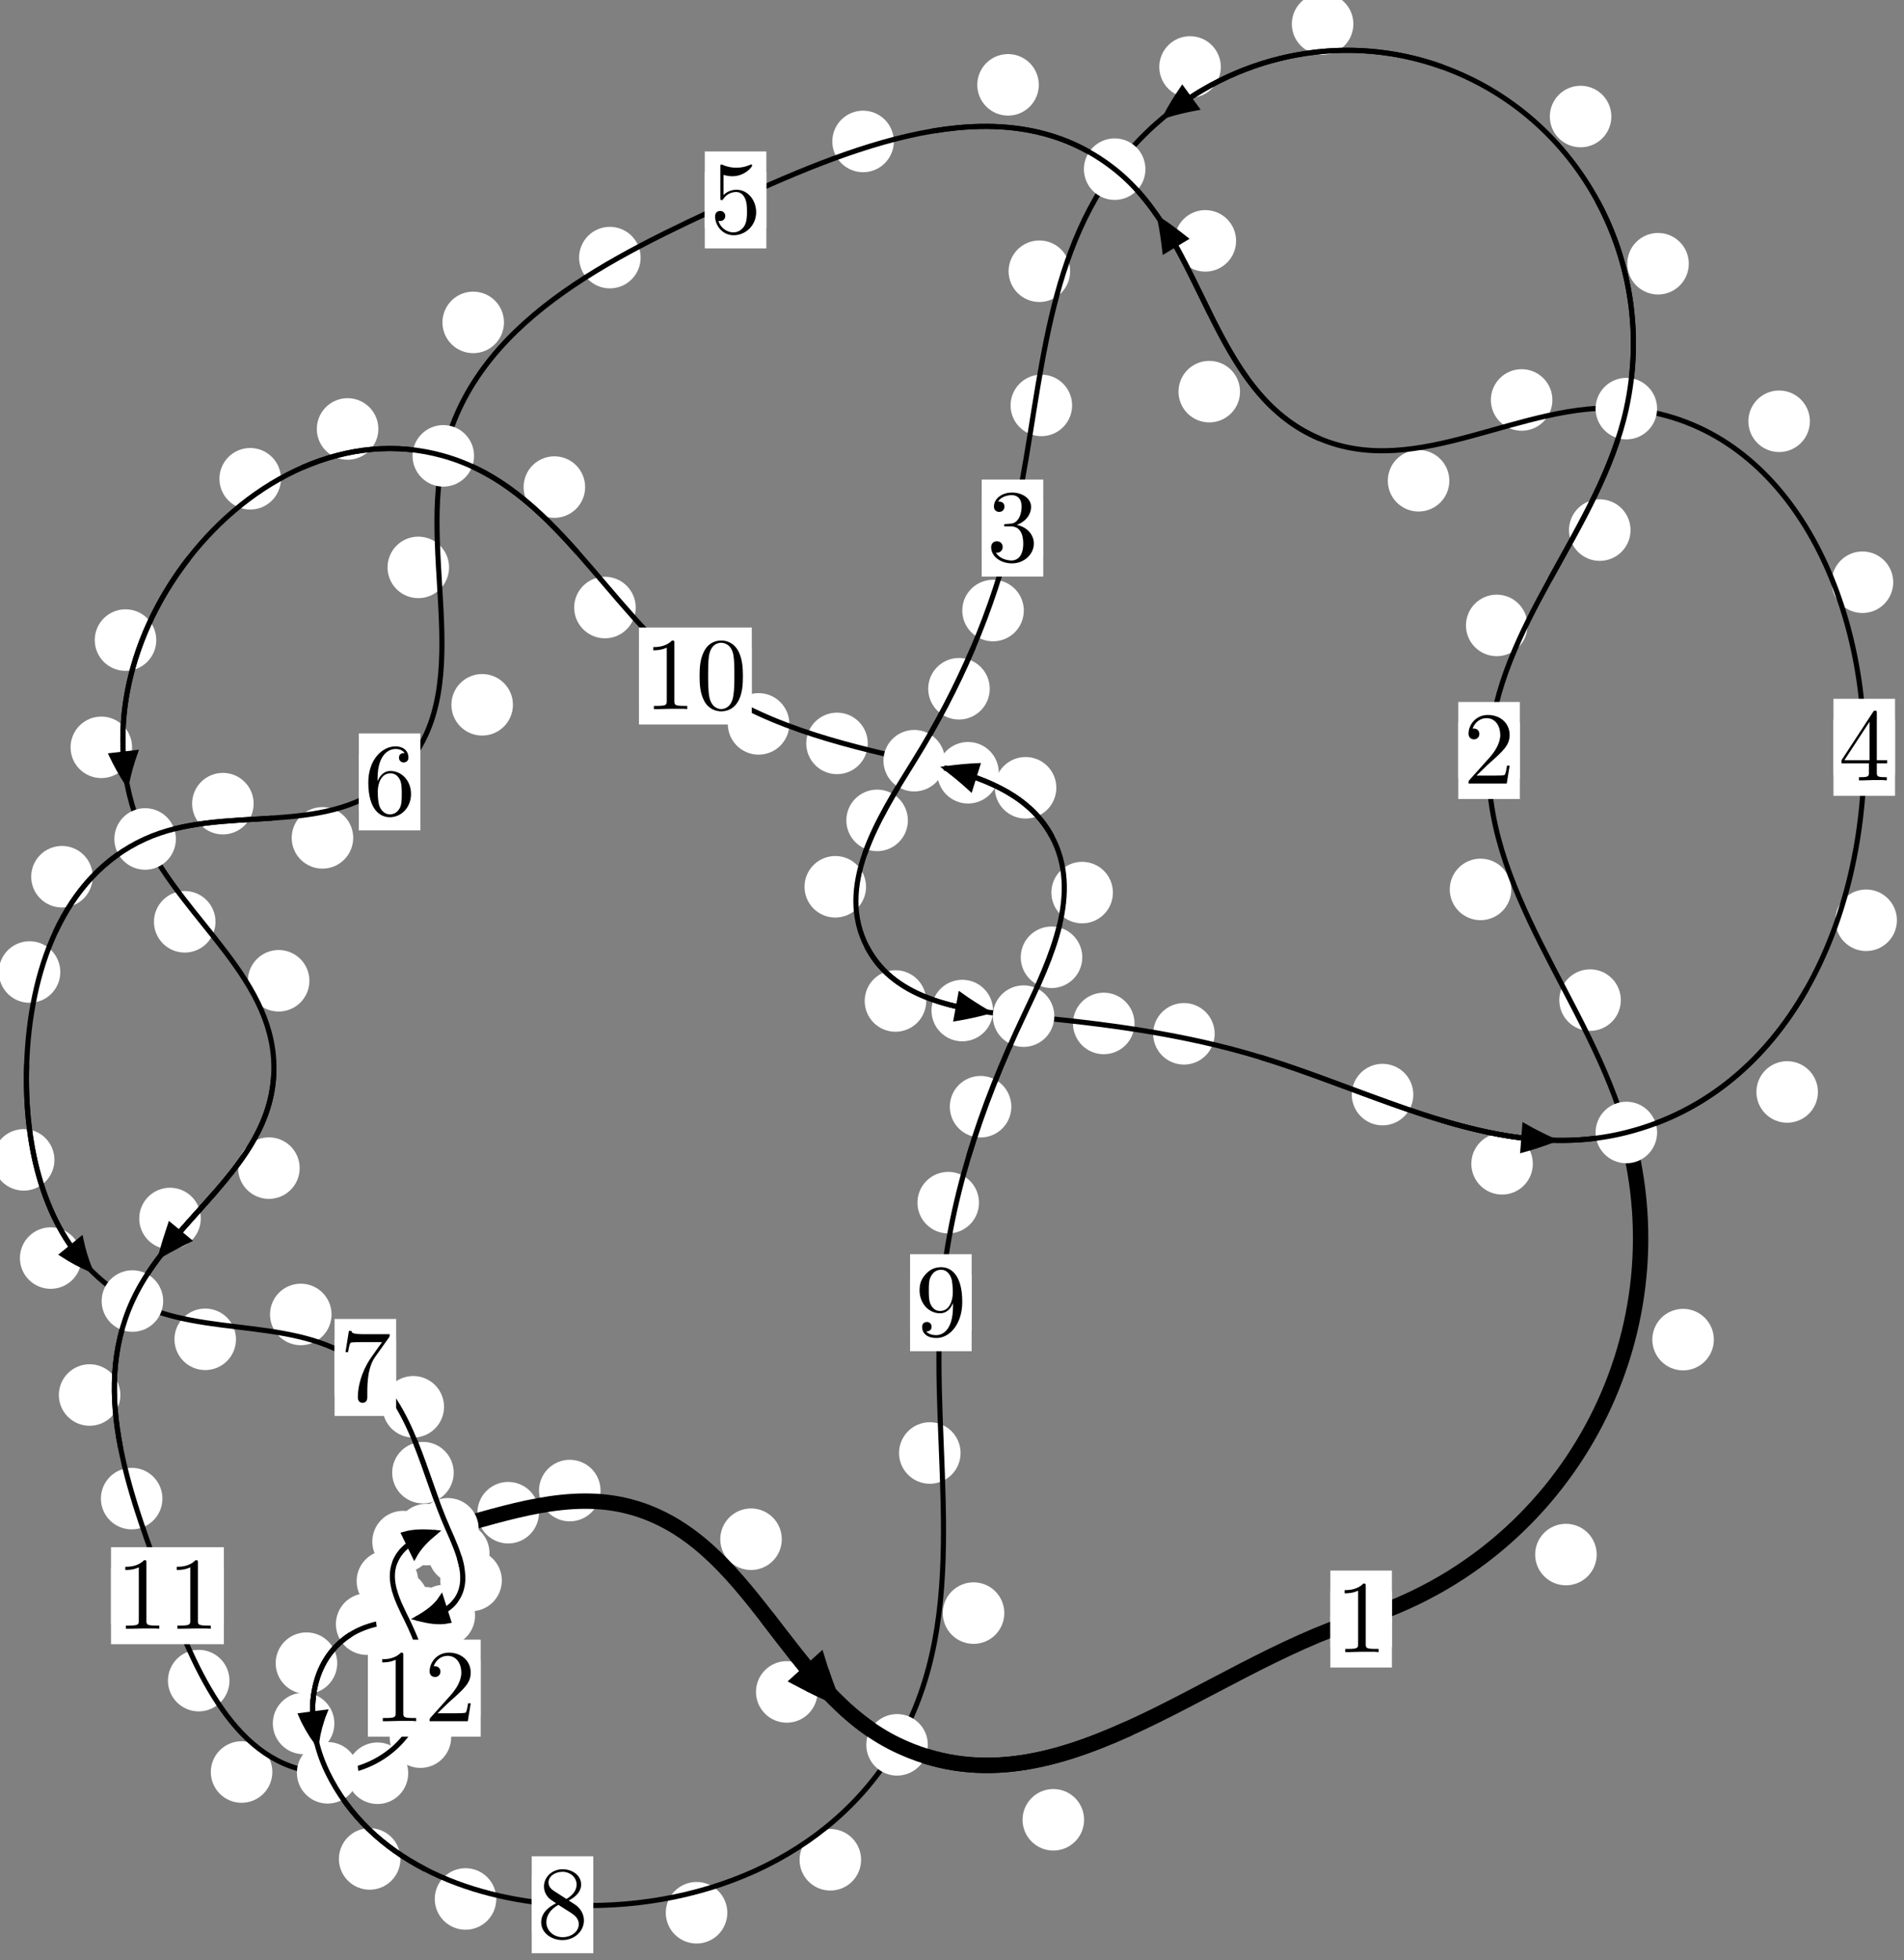 <?xml version="1.0"?>
<!-- Created by MetaPost 1.999 on 2021.07.06:0003 -->
<svg version="1.1" xmlns="http://www.w3.org/2000/svg" xmlns:xlink="http://www.w3.org/1999/xlink" width="184.975" height="190.378" viewBox="0 0 184.975 190.378">
<rect x="0" y="0" width="184.975" height="190.378" fill="#808080" stroke="none"/>
<!-- Original BoundingBox: -158.688202 -79.719986 26.286545 110.658432 -->
  <defs>
    <g transform="scale(0.01,0.01)" id="GLYPHcmr10_48">
      <path style="fill-rule: evenodd;" d="M460 -320C460 -400,455 -480,420 -554C374 -650,292 -666,250 -666C190 -666,117 -640,76 -547C44 -478,39 -400,39 -320C39 -245,43 -155,84 -79C127 2,200 22,249 22C303 22,379 1,423 -94C455 -163,460 -241,460 -320M249 -0C210 -0,151 -25,133 -121C122 -181,122 -273,122 -332C122 -396,122 -462,130 -516C149 -635,224 -644,249 -644C282 -644,348 -626,367 -527C377 -471,377 -395,377 -332C377 -257,377 -189,366 -125C351 -30,294 -0,249 -0"></path>
    </g>
    <g transform="scale(0.01,0.01)" id="GLYPHcmr10_49">
      <path style="fill-rule: evenodd;" d="M294 -640C294 -664,294 -666,271 -666C209 -602,121 -602,89 -602L89 -571C109 -571,168 -571,220 -597L220 -79C220 -43,217 -31,127 -31L95 -31L95 -0L257 -0L130 -3L217 -3L257 -3L297 -3L384 -3L419 -0L419 -31L387 -31C297 -31,294 -42,294 -79"></path>
    </g>
    <g transform="scale(0.01,0.01)" id="GLYPHcmr10_50">
      <path style="fill-rule: evenodd;" d="M127 -77L233 -180C389 -318,449 -372,449 -472C449 -586,359 -666,237 -666C124 -666,50 -574,50 -485C50 -429,100 -429,103 -429C120 -429,155 -441,155 -482C155 -508,137 -534,102 -534C94 -534,92 -534,89 -533C112 -598,166 -635,224 -635C315 -635,358 -554,358 -472C358 -392,308 -313,253 -251L61 -37C50 -26,50 -24,50 -0L421 -0L449 -174L424 -174C419 -144,412 -100,402 -85C395 -77,329 -77,307 -77"></path>
    </g>
    <g transform="scale(0.01,0.01)" id="GLYPHcmr10_51">
      <path style="fill-rule: evenodd;" d="M290 -352C372 -379,430 -449,430 -528C430 -610,342 -666,246 -666C145 -666,69 -606,69 -530C69 -497,91 -478,120 -478C151 -478,171 -500,171 -529C171 -579,124 -579,109 -579C140 -628,206 -641,242 -641C283 -641,338 -619,338 -529C338 -517,336 -459,310 -415C280 -367,246 -364,221 -363C213 -362,189 -360,182 -360C174 -359,167 -358,167 -348C167 -337,174 -337,191 -337L235 -337C317 -337,354 -269,354 -171C354 -35,285 -6,241 -6C198 -6,123 -23,88 -82C123 -77,154 -99,154 -137C154 -173,127 -193,98 -193C74 -193,42 -179,42 -135C42 -44,135 22,244 22C366 22,457 -69,457 -171C457 -253,394 -331,290 -352"></path>
    </g>
    <g transform="scale(0.01,0.01)" id="GLYPHcmr10_52">
      <path style="fill-rule: evenodd;" d="M294 -165L294 -78C294 -42,292 -31,218 -31L197 -31L197 -0L332 -0L238 -3L290 -3L332 -3L374 -3L427 -3L468 -0L468 -31L447 -31C373 -31,371 -42,371 -78L371 -165L471 -165L471 -196L371 -196L371 -651C371 -671,371 -677,355 -677C346 -677,343 -677,335 -665L28 -196L28 -165M300 -196L56 -196L300 -569"></path>
    </g>
    <g transform="scale(0.01,0.01)" id="GLYPHcmr10_53">
      <path style="fill-rule: evenodd;" d="M449 -201C449 -320,367 -420,259 -420C211 -420,168 -404,132 -369L132 -564C152 -558,185 -551,217 -551C340 -551,410 -642,410 -655C410 -661,407 -666,400 -666C399 -666,397 -666,392 -663C372 -654,323 -634,256 -634C216 -634,170 -641,123 -662C115 -665,113 -665,111 -665C101 -665,101 -657,101 -641L101 -345C101 -327,101 -319,115 -319C122 -319,124 -322,128 -328C139 -344,176 -398,257 -398C309 -398,334 -352,342 -334C358 -297,360 -258,360 -208C360 -173,360 -113,336 -71C312 -32,275 -6,229 -6C156 -6,99 -59,82 -118C85 -117,88 -116,99 -116C132 -116,149 -141,149 -165C149 -189,132 -214,99 -214C85 -214,50 -207,50 -161C50 -75,119 22,231 22C347 22,449 -74,449 -201"></path>
    </g>
    <g transform="scale(0.01,0.01)" id="GLYPHcmr10_54">
      <path style="fill-rule: evenodd;" d="M132 -328L132 -352C132 -605,256 -641,307 -641C331 -641,373 -635,395 -601C380 -601,340 -601,340 -556C340 -525,364 -510,386 -510C402 -510,432 -519,432 -558C432 -618,388 -666,305 -666C177 -666,42 -537,42 -316C42 -49,158 22,251 22C362 22,457 -72,457 -204C457 -331,368 -427,257 -427C189 -427,152 -376,132 -328M251 -6C188 -6,158 -66,152 -81C134 -128,134 -208,134 -226C134 -304,166 -404,256 -404C272 -404,318 -404,349 -342C367 -305,367 -254,367 -205C367 -157,367 -107,350 -71C320 -11,274 -6,251 -6"></path>
    </g>
    <g transform="scale(0.01,0.01)" id="GLYPHcmr10_55">
      <path style="fill-rule: evenodd;" d="M476 -609C485 -621,485 -623,485 -644L242 -644C120 -644,118 -657,114 -676L89 -676L56 -470L81 -470C84 -486,93 -549,106 -561C113 -567,191 -567,204 -567L411 -567C400 -551,321 -442,299 -409C209 -274,176 -135,176 -33C176 -23,176 22,222 22C268 22,268 -23,268 -33L268 -84C268 -139,271 -194,279 -248C283 -271,297 -357,341 -419"></path>
    </g>
    <g transform="scale(0.01,0.01)" id="GLYPHcmr10_56">
      <path style="fill-rule: evenodd;" d="M163 -457C117 -487,113 -521,113 -538C113 -599,178 -641,249 -641C322 -641,386 -589,386 -517C386 -460,347 -412,287 -377M309 -362C381 -399,430 -451,430 -517C430 -609,341 -666,250 -666C150 -666,69 -592,69 -499C69 -481,71 -436,113 -389C124 -377,161 -352,186 -335C128 -306,42 -250,42 -151C42 -45,144 22,249 22C362 22,457 -61,457 -168C457 -204,446 -249,408 -291C389 -312,373 -322,309 -362M209 -320L332 -242C360 -223,407 -193,407 -132C407 -58,332 -6,250 -6C164 -6,92 -68,92 -151C92 -209,124 -273,209 -320"></path>
    </g>
    <g transform="scale(0.01,0.01)" id="GLYPHcmr10_57">
      <path style="fill-rule: evenodd;" d="M367 -318L367 -286C367 -52,263 -6,205 -6C188 -6,134 -8,107 -42C151 -42,159 -71,159 -88C159 -119,135 -134,113 -134C97 -134,67 -125,67 -86C67 -19,121 22,206 22C335 22,457 -114,457 -329C457 -598,342 -666,253 -666C198 -666,149 -648,106 -603C65 -558,42 -516,42 -441C42 -316,130 -218,242 -218C303 -218,344 -260,367 -318M243 -241C227 -241,181 -241,150 -304C132 -341,132 -391,132 -440C132 -494,132 -541,153 -578C180 -628,218 -641,253 -641C299 -641,332 -607,349 -562C361 -530,365 -467,365 -421C365 -338,331 -241,243 -241"></path>
    </g>
  </defs>
  <path d="M155.12 150.995C155.12 150.203,154.805 149.443,154.244 148.882C153.684 148.322,152.924 148.007,152.131 148.007C151.338 148.007,150.578 148.322,150.018 148.882C149.457 149.443,149.142 150.203,149.142 150.995C149.142 151.788,149.457 152.548,150.018 153.109C150.578 153.669,151.338 153.984,152.131 153.984C152.924 153.984,153.684 153.669,154.244 153.109C154.805 152.548,155.12 151.788,155.12 150.995Z" style="fill: rgb(100%,100%,100%);stroke: none;"></path>
  <path d="M135.222 157.26C135.222 156.467,134.907 155.707,134.347 155.147C133.786 154.586,133.026 154.271,132.233 154.271C131.441 154.271,130.681 154.586,130.12 155.147C129.56 155.707,129.245 156.467,129.245 157.26C129.245 158.053,129.56 158.813,130.12 159.373C130.681 159.934,131.441 160.249,132.233 160.249C133.026 160.249,133.786 159.934,134.347 159.373C134.907 158.813,135.222 158.053,135.222 157.26Z" style="fill: rgb(100%,100%,100%);stroke: none;"></path>
  <path d="M157.465 97.141C157.465 96.348,157.15 95.588,156.589 95.028C156.029 94.467,155.269 94.152,154.476 94.152C153.683 94.152,152.923 94.467,152.363 95.028C151.802 95.588,151.487 96.348,151.487 97.141C151.487 97.934,151.802 98.694,152.363 99.254C152.923 99.815,153.683 100.13,154.476 100.13C155.269 100.13,156.029 99.815,156.589 99.254C157.15 98.694,157.465 97.934,157.465 97.141Z" style="fill: rgb(100%,100%,100%);stroke: none;"></path>
  <path d="M166.502 130.119C166.502 129.326,166.187 128.566,165.627 128.005C165.066 127.445,164.306 127.13,163.513 127.13C162.721 127.13,161.96 127.445,161.4 128.005C160.839 128.566,160.525 129.326,160.525 130.119C160.525 130.911,160.839 131.671,161.4 132.232C161.96 132.792,162.721 133.107,163.513 133.107C164.306 133.107,165.066 132.792,165.627 132.232C166.187 131.671,166.502 130.911,166.502 130.119Z" style="fill: rgb(100%,100%,100%);stroke: none;"></path>
  <path d="M148.396 60.747C148.396 59.954,148.081 59.194,147.521 58.634C146.96 58.073,146.2 57.758,145.407 57.758C144.615 57.758,143.854 58.073,143.294 58.634C142.734 59.194,142.419 59.954,142.419 60.747C142.419 61.54,142.734 62.3,143.294 62.86C143.854 63.421,144.615 63.736,145.407 63.736C146.2 63.736,146.96 63.421,147.521 62.86C148.081 62.3,148.396 61.54,148.396 60.747Z" style="fill: rgb(100%,100%,100%);stroke: none;"></path>
  <path d="M146.823 86.39C146.823 85.598,146.508 84.837,145.947 84.277C145.387 83.717,144.627 83.402,143.834 83.402C143.041 83.402,142.281 83.717,141.721 84.277C141.16 84.837,140.845 85.598,140.845 86.39C140.845 87.183,141.16 87.943,141.721 88.504C142.281 89.064,143.041 89.379,143.834 89.379C144.627 89.379,145.387 89.064,145.947 88.504C146.508 87.943,146.823 87.183,146.823 86.39Z" style="fill: rgb(100%,100%,100%);stroke: none;"></path>
  <path d="M164.068 25.616C164.068 24.823,163.753 24.063,163.193 23.503C162.632 22.942,161.872 22.627,161.079 22.627C160.287 22.627,159.527 22.942,158.966 23.503C158.406 24.063,158.091 24.823,158.091 25.616C158.091 26.409,158.406 27.169,158.966 27.729C159.527 28.29,160.287 28.605,161.079 28.605C161.872 28.605,162.632 28.29,163.193 27.729C163.753 27.169,164.068 26.409,164.068 25.616Z" style="fill: rgb(100%,100%,100%);stroke: none;"></path>
  <path d="M158.407 51.49C158.407 50.697,158.092 49.937,157.532 49.376C156.971 48.816,156.211 48.501,155.419 48.501C154.626 48.501,153.866 48.816,153.305 49.376C152.745 49.937,152.43 50.697,152.43 51.49C152.43 52.282,152.745 53.042,153.305 53.603C153.866 54.163,154.626 54.478,155.419 54.478C156.211 54.478,156.971 54.163,157.532 53.603C158.092 53.042,158.407 52.282,158.407 51.49Z" style="fill: rgb(100%,100%,100%);stroke: none;"></path>
  <path d="M131.481 2.33C131.481 1.538,131.166 0.777,130.605 0.217C130.045 -0.343,129.285 -0.658,128.492 -0.658C127.699 -0.658,126.939 -0.343,126.379 0.217C125.818 0.777,125.503 1.538,125.503 2.33C125.503 3.123,125.818 3.883,126.379 4.444C126.939 5.004,127.699 5.319,128.492 5.319C129.285 5.319,130.045 5.004,130.605 4.444C131.166 3.883,131.481 3.123,131.481 2.33Z" style="fill: rgb(100%,100%,100%);stroke: none;"></path>
  <path d="M156.544 11.319C156.544 10.526,156.229 9.766,155.669 9.206C155.108 8.645,154.348 8.33,153.556 8.33C152.763 8.33,152.003 8.645,151.442 9.206C150.882 9.766,150.567 10.526,150.567 11.319C150.567 12.112,150.882 12.872,151.442 13.432C152.003 13.993,152.763 14.308,153.556 14.308C154.348 14.308,155.108 13.993,155.669 13.432C156.229 12.872,156.544 12.112,156.544 11.319Z" style="fill: rgb(100%,100%,100%);stroke: none;"></path>
  <path d="M103.964 26.346C103.964 25.553,103.649 24.793,103.088 24.232C102.528 23.672,101.768 23.357,100.975 23.357C100.182 23.357,99.422 23.672,98.862 24.232C98.301 24.793,97.986 25.553,97.986 26.346C97.986 27.138,98.301 27.899,98.862 28.459C99.422 29.02,100.182 29.334,100.975 29.334C101.768 29.334,102.528 29.02,103.088 28.459C103.649 27.899,103.964 27.138,103.964 26.346Z" style="fill: rgb(100%,100%,100%);stroke: none;"></path>
  <path d="M118.604 6.504C118.604 5.711,118.289 4.951,117.728 4.391C117.168 3.83,116.408 3.515,115.615 3.515C114.822 3.515,114.062 3.83,113.502 4.391C112.941 4.951,112.626 5.711,112.626 6.504C112.626 7.297,112.941 8.057,113.502 8.617C114.062 9.178,114.822 9.493,115.615 9.493C116.408 9.493,117.168 9.178,117.728 8.617C118.289 8.057,118.604 7.297,118.604 6.504Z" style="fill: rgb(100%,100%,100%);stroke: none;"></path>
  <path d="M99.464 59.303C99.464 58.511,99.149 57.751,98.589 57.19C98.028 56.63,97.268 56.315,96.475 56.315C95.683 56.315,94.922 56.63,94.362 57.19C93.801 57.751,93.486 58.511,93.486 59.303C93.486 60.096,93.801 60.856,94.362 61.417C94.922 61.977,95.683 62.292,96.475 62.292C97.268 62.292,98.028 61.977,98.589 61.417C99.149 60.856,99.464 60.096,99.464 59.303Z" style="fill: rgb(100%,100%,100%);stroke: none;"></path>
  <path d="M104.156 39.378C104.156 38.585,103.841 37.825,103.281 37.265C102.721 36.704,101.96 36.389,101.168 36.389C100.375 36.389,99.615 36.704,99.054 37.265C98.494 37.825,98.179 38.585,98.179 39.378C98.179 40.171,98.494 40.931,99.054 41.491C99.615 42.052,100.375 42.367,101.168 42.367C101.96 42.367,102.721 42.052,103.281 41.491C103.841 40.931,104.156 40.171,104.156 39.378Z" style="fill: rgb(100%,100%,100%);stroke: none;"></path>
  <path d="M88.2 79.685C88.2 78.892,87.885 78.132,87.325 77.571C86.765 77.011,86.004 76.696,85.212 76.696C84.419 76.696,83.659 77.011,83.098 77.571C82.538 78.132,82.223 78.892,82.223 79.685C82.223 80.477,82.538 81.237,83.098 81.798C83.659 82.358,84.419 82.673,85.212 82.673C86.004 82.673,86.765 82.358,87.325 81.798C87.885 81.237,88.2 80.477,88.2 79.685Z" style="fill: rgb(100%,100%,100%);stroke: none;"></path>
  <path d="M96.154 66.899C96.154 66.106,95.839 65.346,95.278 64.786C94.718 64.225,93.958 63.91,93.165 63.91C92.372 63.91,91.612 64.225,91.052 64.786C90.491 65.346,90.176 66.106,90.176 66.899C90.176 67.692,90.491 68.452,91.052 69.012C91.612 69.573,92.372 69.888,93.165 69.888C93.958 69.888,94.718 69.573,95.278 69.012C95.839 68.452,96.154 67.692,96.154 66.899Z" style="fill: rgb(100%,100%,100%);stroke: none;"></path>
  <path d="M89.983 97.226C89.983 96.434,89.668 95.674,89.108 95.113C88.547 94.553,87.787 94.238,86.995 94.238C86.202 94.238,85.442 94.553,84.881 95.113C84.321 95.674,84.006 96.434,84.006 97.226C84.006 98.019,84.321 98.779,84.881 99.34C85.442 99.9,86.202 100.215,86.995 100.215C87.787 100.215,88.547 99.9,89.108 99.34C89.668 98.779,89.983 98.019,89.983 97.226Z" style="fill: rgb(100%,100%,100%);stroke: none;"></path>
  <path d="M84.137 86.134C84.137 85.342,83.822 84.581,83.262 84.021C82.702 83.46,81.941 83.145,81.149 83.145C80.356 83.145,79.596 83.46,79.035 84.021C78.475 84.581,78.16 85.342,78.16 86.134C78.16 86.927,78.475 87.687,79.035 88.248C79.596 88.808,80.356 89.123,81.149 89.123C81.941 89.123,82.702 88.808,83.262 88.248C83.822 87.687,84.137 86.927,84.137 86.134Z" style="fill: rgb(100%,100%,100%);stroke: none;"></path>
  <path d="M110.219 99.408C110.219 98.616,109.904 97.856,109.343 97.295C108.783 96.735,108.023 96.42,107.23 96.42C106.437 96.42,105.677 96.735,105.117 97.295C104.556 97.856,104.241 98.616,104.241 99.408C104.241 100.201,104.556 100.961,105.117 101.522C105.677 102.082,106.437 102.397,107.23 102.397C108.023 102.397,108.783 102.082,109.343 101.522C109.904 100.961,110.219 100.201,110.219 99.408Z" style="fill: rgb(100%,100%,100%);stroke: none;"></path>
  <path d="M96.474 98.156C96.474 97.363,96.159 96.603,95.599 96.043C95.038 95.482,94.278 95.167,93.485 95.167C92.693 95.167,91.933 95.482,91.372 96.043C90.812 96.603,90.497 97.363,90.497 98.156C90.497 98.949,90.812 99.709,91.372 100.269C91.933 100.83,92.693 101.145,93.485 101.145C94.278 101.145,95.038 100.83,95.599 100.269C96.159 99.709,96.474 98.949,96.474 98.156Z" style="fill: rgb(100%,100%,100%);stroke: none;"></path>
  <path d="M137.304 106.318C137.304 105.525,136.989 104.765,136.428 104.205C135.868 103.644,135.108 103.329,134.315 103.329C133.522 103.329,132.762 103.644,132.202 104.205C131.641 104.765,131.326 105.525,131.326 106.318C131.326 107.111,131.641 107.871,132.202 108.431C132.762 108.992,133.522 109.307,134.315 109.307C135.108 109.307,135.868 108.992,136.428 108.431C136.989 107.871,137.304 107.111,137.304 106.318Z" style="fill: rgb(100%,100%,100%);stroke: none;"></path>
  <path d="M118.006 100.415C118.006 99.622,117.691 98.862,117.131 98.301C116.57 97.741,115.81 97.426,115.018 97.426C114.225 97.426,113.465 97.741,112.904 98.301C112.344 98.862,112.029 99.622,112.029 100.415C112.029 101.207,112.344 101.968,112.904 102.528C113.465 103.089,114.225 103.404,115.018 103.404C115.81 103.404,116.57 103.089,117.131 102.528C117.691 101.968,118.006 101.207,118.006 100.415Z" style="fill: rgb(100%,100%,100%);stroke: none;"></path>
  <path d="M176.613 106.063C176.613 105.27,176.298 104.51,175.737 103.95C175.177 103.389,174.417 103.074,173.624 103.074C172.831 103.074,172.071 103.389,171.511 103.95C170.95 104.51,170.635 105.27,170.635 106.063C170.635 106.856,170.95 107.616,171.511 108.176C172.071 108.737,172.831 109.052,173.624 109.052C174.417 109.052,175.177 108.737,175.737 108.176C176.298 107.616,176.613 106.856,176.613 106.063Z" style="fill: rgb(100%,100%,100%);stroke: none;"></path>
  <path d="M148.916 113.042C148.916 112.249,148.601 111.489,148.041 110.929C147.48 110.368,146.72 110.053,145.927 110.053C145.135 110.053,144.374 110.368,143.814 110.929C143.254 111.489,142.939 112.249,142.939 113.042C142.939 113.835,143.254 114.595,143.814 115.155C144.374 115.716,145.135 116.031,145.927 116.031C146.72 116.031,147.48 115.716,148.041 115.155C148.601 114.595,148.916 113.835,148.916 113.042Z" style="fill: rgb(100%,100%,100%);stroke: none;"></path>
  <path d="M183.928 56.554C183.928 55.761,183.613 55.001,183.053 54.441C182.492 53.88,181.732 53.565,180.94 53.565C180.147 53.565,179.387 53.88,178.826 54.441C178.266 55.001,177.951 55.761,177.951 56.554C177.951 57.347,178.266 58.107,178.826 58.667C179.387 59.228,180.147 59.543,180.94 59.543C181.732 59.543,182.492 59.228,183.053 58.667C183.613 58.107,183.928 57.347,183.928 56.554Z" style="fill: rgb(100%,100%,100%);stroke: none;"></path>
  <path d="M184.287 89.387C184.287 88.594,183.972 87.834,183.411 87.274C182.851 86.713,182.09 86.398,181.298 86.398C180.505 86.398,179.745 86.713,179.184 87.274C178.624 87.834,178.309 88.594,178.309 89.387C178.309 90.18,178.624 90.94,179.184 91.5C179.745 92.061,180.505 92.376,181.298 92.376C182.09 92.376,182.851 92.061,183.411 91.5C183.972 90.94,184.287 90.18,184.287 89.387Z" style="fill: rgb(100%,100%,100%);stroke: none;"></path>
  <path d="M150.816 38.849C150.816 38.056,150.502 37.296,149.941 36.736C149.381 36.175,148.62 35.86,147.828 35.86C147.035 35.86,146.275 36.175,145.714 36.736C145.154 37.296,144.839 38.056,144.839 38.849C144.839 39.642,145.154 40.402,145.714 40.962C146.275 41.523,147.035 41.838,147.828 41.838C148.62 41.838,149.381 41.523,149.941 40.962C150.502 40.402,150.816 39.642,150.816 38.849Z" style="fill: rgb(100%,100%,100%);stroke: none;"></path>
  <path d="M175.832 40.919C175.832 40.126,175.518 39.366,174.957 38.806C174.397 38.245,173.636 37.93,172.844 37.93C172.051 37.93,171.291 38.245,170.73 38.806C170.17 39.366,169.855 40.126,169.855 40.919C169.855 41.712,170.17 42.472,170.73 43.032C171.291 43.593,172.051 43.908,172.844 43.908C173.636 43.908,174.397 43.593,174.957 43.032C175.518 42.472,175.832 41.712,175.832 40.919Z" style="fill: rgb(100%,100%,100%);stroke: none;"></path>
  <path d="M120.47 38.041C120.47 37.248,120.156 36.488,119.595 35.927C119.035 35.367,118.274 35.052,117.482 35.052C116.689 35.052,115.929 35.367,115.368 35.927C114.808 36.488,114.493 37.248,114.493 38.041C114.493 38.833,114.808 39.594,115.368 40.154C115.929 40.714,116.689 41.029,117.482 41.029C118.274 41.029,119.035 40.714,119.595 40.154C120.156 39.594,120.47 38.833,120.47 38.041Z" style="fill: rgb(100%,100%,100%);stroke: none;"></path>
  <path d="M140.804 46.697C140.804 45.904,140.489 45.144,139.929 44.584C139.368 44.023,138.608 43.708,137.815 43.708C137.023 43.708,136.262 44.023,135.702 44.584C135.141 45.144,134.827 45.904,134.827 46.697C134.827 47.49,135.141 48.25,135.702 48.81C136.262 49.371,137.023 49.686,137.815 49.686C138.608 49.686,139.368 49.371,139.929 48.81C140.489 48.25,140.804 47.49,140.804 46.697Z" style="fill: rgb(100%,100%,100%);stroke: none;"></path>
  <path d="M100.921 8.24C100.921 7.447,100.606 6.687,100.046 6.126C99.485 5.566,98.725 5.251,97.932 5.251C97.139 5.251,96.379 5.566,95.819 6.126C95.258 6.687,94.943 7.447,94.943 8.24C94.943 9.032,95.258 9.793,95.819 10.353C96.379 10.914,97.139 11.229,97.932 11.229C98.725 11.229,99.485 10.914,100.046 10.353C100.606 9.793,100.921 9.032,100.921 8.24Z" style="fill: rgb(100%,100%,100%);stroke: none;"></path>
  <path d="M120.087 23.395C120.087 22.602,119.772 21.842,119.212 21.282C118.651 20.721,117.891 20.406,117.098 20.406C116.306 20.406,115.545 20.721,114.985 21.282C114.424 21.842,114.109 22.602,114.109 23.395C114.109 24.188,114.424 24.948,114.985 25.508C115.545 26.069,116.306 26.384,117.098 26.384C117.891 26.384,118.651 26.069,119.212 25.508C119.772 24.948,120.087 24.188,120.087 23.395Z" style="fill: rgb(100%,100%,100%);stroke: none;"></path>
  <path d="M62.237 25.022C62.237 24.229,61.922 23.469,61.361 22.909C60.801 22.348,60.041 22.033,59.248 22.033C58.455 22.033,57.695 22.348,57.135 22.909C56.574 23.469,56.259 24.229,56.259 25.022C56.259 25.815,56.574 26.575,57.135 27.135C57.695 27.696,58.455 28.011,59.248 28.011C60.041 28.011,60.801 27.696,61.361 27.135C61.922 26.575,62.237 25.815,62.237 25.022Z" style="fill: rgb(100%,100%,100%);stroke: none;"></path>
  <path d="M86.837 13.739C86.837 12.946,86.522 12.186,85.962 11.625C85.401 11.065,84.641 10.75,83.848 10.75C83.056 10.75,82.295 11.065,81.735 11.625C81.174 12.186,80.86 12.946,80.86 13.739C80.86 14.531,81.174 15.292,81.735 15.852C82.295 16.413,83.056 16.727,83.848 16.727C84.641 16.727,85.401 16.413,85.962 15.852C86.522 15.292,86.837 14.531,86.837 13.739Z" style="fill: rgb(100%,100%,100%);stroke: none;"></path>
  <path d="M43.627 55.111C43.627 54.319,43.312 53.559,42.751 52.998C42.191 52.438,41.431 52.123,40.638 52.123C39.845 52.123,39.085 52.438,38.525 52.998C37.964 53.559,37.649 54.319,37.649 55.111C37.649 55.904,37.964 56.664,38.525 57.225C39.085 57.785,39.845 58.1,40.638 58.1C41.431 58.1,42.191 57.785,42.751 57.225C43.312 56.664,43.627 55.904,43.627 55.111Z" style="fill: rgb(100%,100%,100%);stroke: none;"></path>
  <path d="M48.962 31.315C48.962 30.522,48.647 29.762,48.086 29.202C47.526 28.641,46.766 28.326,45.973 28.326C45.18 28.326,44.42 28.641,43.86 29.202C43.299 29.762,42.984 30.522,42.984 31.315C42.984 32.108,43.299 32.868,43.86 33.428C44.42 33.989,45.18 34.304,45.973 34.304C46.766 34.304,47.526 33.989,48.086 33.428C48.647 32.868,48.962 32.108,48.962 31.315Z" style="fill: rgb(100%,100%,100%);stroke: none;"></path>
  <path d="M34.315 81.382C34.315 80.589,34 79.829,33.44 79.269C32.879 78.708,32.119 78.393,31.326 78.393C30.534 78.393,29.774 78.708,29.213 79.269C28.653 79.829,28.338 80.589,28.338 81.382C28.338 82.175,28.653 82.935,29.213 83.495C29.774 84.056,30.534 84.371,31.326 84.371C32.119 84.371,32.879 84.056,33.44 83.495C34 82.935,34.315 82.175,34.315 81.382Z" style="fill: rgb(100%,100%,100%);stroke: none;"></path>
  <path d="M49.832 68.458C49.832 67.665,49.517 66.905,48.956 66.345C48.396 65.784,47.636 65.469,46.843 65.469C46.05 65.469,45.29 65.784,44.73 66.345C44.169 66.905,43.854 67.665,43.854 68.458C43.854 69.251,44.169 70.011,44.73 70.571C45.29 71.132,46.05 71.447,46.843 71.447C47.636 71.447,48.396 71.132,48.956 70.571C49.517 70.011,49.832 69.251,49.832 68.458Z" style="fill: rgb(100%,100%,100%);stroke: none;"></path>
  <path d="M9.008 85.156C9.008 84.363,8.693 83.603,8.133 83.042C7.572 82.482,6.812 82.167,6.019 82.167C5.227 82.167,4.467 82.482,3.906 83.042C3.346 83.603,3.031 84.363,3.031 85.156C3.031 85.948,3.346 86.708,3.906 87.269C4.467 87.829,5.227 88.144,6.019 88.144C6.812 88.144,7.572 87.829,8.133 87.269C8.693 86.708,9.008 85.948,9.008 85.156Z" style="fill: rgb(100%,100%,100%);stroke: none;"></path>
  <path d="M24.642 78.06C24.642 77.267,24.327 76.507,23.767 75.947C23.206 75.386,22.446 75.071,21.654 75.071C20.861 75.071,20.101 75.386,19.54 75.947C18.98 76.507,18.665 77.267,18.665 78.06C18.665 78.853,18.98 79.613,19.54 80.173C20.101 80.734,20.861 81.049,21.654 81.049C22.446 81.049,23.206 80.734,23.767 80.173C24.327 79.613,24.642 78.853,24.642 78.06Z" style="fill: rgb(100%,100%,100%);stroke: none;"></path>
  <path d="M5.289 112.659C5.289 111.866,4.974 111.106,4.414 110.545C3.853 109.985,3.093 109.67,2.301 109.67C1.508 109.67,0.748 109.985,0.187 110.545C-0.373 111.106,-0.688 111.866,-0.688 112.659C-0.688 113.451,-0.373 114.211,0.187 114.772C0.748 115.332,1.508 115.647,2.301 115.647C3.093 115.647,3.853 115.332,4.414 114.772C4.974 114.211,5.289 113.451,5.289 112.659Z" style="fill: rgb(100%,100%,100%);stroke: none;"></path>
  <path d="M5.859 94.414C5.859 93.621,5.544 92.861,4.984 92.301C4.423 91.74,3.663 91.425,2.871 91.425C2.078 91.425,1.318 91.74,0.757 92.301C0.197 92.861,-0.118 93.621,-0.118 94.414C-0.118 95.207,0.197 95.967,0.757 96.527C1.318 97.088,2.078 97.403,2.871 97.403C3.663 97.403,4.423 97.088,4.984 96.527C5.544 95.967,5.859 95.207,5.859 94.414Z" style="fill: rgb(100%,100%,100%);stroke: none;"></path>
  <path d="M22.926 130.09C22.926 129.297,22.611 128.537,22.051 127.976C21.49 127.416,20.73 127.101,19.937 127.101C19.145 127.101,18.384 127.416,17.824 127.976C17.264 128.537,16.949 129.297,16.949 130.09C16.949 130.882,17.264 131.642,17.824 132.203C18.384 132.763,19.145 133.078,19.937 133.078C20.73 133.078,21.49 132.763,22.051 132.203C22.611 131.642,22.926 130.882,22.926 130.09Z" style="fill: rgb(100%,100%,100%);stroke: none;"></path>
  <path d="M7.913 122.198C7.913 121.405,7.598 120.645,7.037 120.085C6.477 119.524,5.717 119.209,4.924 119.209C4.131 119.209,3.371 119.524,2.811 120.085C2.25 120.645,1.935 121.405,1.935 122.198C1.935 122.991,2.25 123.751,2.811 124.311C3.371 124.872,4.131 125.187,4.924 125.187C5.717 125.187,6.477 124.872,7.037 124.311C7.598 123.751,7.913 122.991,7.913 122.198Z" style="fill: rgb(100%,100%,100%);stroke: none;"></path>
  <path d="M43.139 136.642C43.139 135.85,42.824 135.09,42.264 134.529C41.703 133.969,40.943 133.654,40.15 133.654C39.357 133.654,38.597 133.969,38.037 134.529C37.476 135.09,37.161 135.85,37.161 136.642C37.161 137.435,37.476 138.195,38.037 138.756C38.597 139.316,39.357 139.631,40.15 139.631C40.943 139.631,41.703 139.316,42.264 138.756C42.824 138.195,43.139 137.435,43.139 136.642Z" style="fill: rgb(100%,100%,100%);stroke: none;"></path>
  <path d="M32.21 127.674C32.21 126.881,31.895 126.121,31.334 125.561C30.774 125,30.014 124.685,29.221 124.685C28.428 124.685,27.668 125,27.108 125.561C26.547 126.121,26.232 126.881,26.232 127.674C26.232 128.467,26.547 129.227,27.108 129.787C27.668 130.348,28.428 130.663,29.221 130.663C30.014 130.663,30.774 130.348,31.334 129.787C31.895 129.227,32.21 128.467,32.21 127.674Z" style="fill: rgb(100%,100%,100%);stroke: none;"></path>
  <path d="M47.557 150.866C47.557 150.073,47.243 149.313,46.682 148.752C46.122 148.192,45.361 147.877,44.569 147.877C43.776 147.877,43.016 148.192,42.455 148.752C41.895 149.313,41.58 150.073,41.58 150.866C41.58 151.658,41.895 152.419,42.455 152.979C43.016 153.54,43.776 153.855,44.569 153.855C45.361 153.855,46.122 153.54,46.682 152.979C47.243 152.419,47.557 151.658,47.557 150.866Z" style="fill: rgb(100%,100%,100%);stroke: none;"></path>
  <path d="M44.078 143.041C44.078 142.248,43.763 141.488,43.202 140.928C42.642 140.367,41.881 140.052,41.089 140.052C40.296 140.052,39.536 140.367,38.975 140.928C38.415 141.488,38.1 142.248,38.1 143.041C38.1 143.834,38.415 144.594,38.975 145.154C39.536 145.715,40.296 146.03,41.089 146.03C41.881 146.03,42.642 145.715,43.202 145.154C43.763 144.594,44.078 143.834,44.078 143.041Z" style="fill: rgb(100%,100%,100%);stroke: none;"></path>
  <path d="M46.153 156.917C46.153 156.124,45.838 155.364,45.278 154.804C44.717 154.243,43.957 153.928,43.164 153.928C42.372 153.928,41.612 154.243,41.051 154.804C40.491 155.364,40.176 156.124,40.176 156.917C40.176 157.71,40.491 158.47,41.051 159.03C41.612 159.591,42.372 159.906,43.164 159.906C43.957 159.906,44.717 159.591,45.278 159.03C45.838 158.47,46.153 157.71,46.153 156.917Z" style="fill: rgb(100%,100%,100%);stroke: none;"></path>
  <path d="M48.753 153.515C48.753 152.723,48.438 151.962,47.878 151.402C47.317 150.841,46.557 150.527,45.764 150.527C44.972 150.527,44.212 150.841,43.651 151.402C43.091 151.962,42.776 152.723,42.776 153.515C42.776 154.308,43.091 155.068,43.651 155.629C44.212 156.189,44.972 156.504,45.764 156.504C46.557 156.504,47.317 156.189,47.878 155.629C48.438 155.068,48.753 154.308,48.753 153.515Z" style="fill: rgb(100%,100%,100%);stroke: none;"></path>
  <path d="M40.576 157.484C40.576 156.691,40.261 155.931,39.701 155.37C39.14 154.81,38.38 154.495,37.587 154.495C36.795 154.495,36.035 154.81,35.474 155.37C34.914 155.931,34.599 156.691,34.599 157.484C34.599 158.276,34.914 159.037,35.474 159.597C36.035 160.158,36.795 160.472,37.587 160.472C38.38 160.472,39.14 160.158,39.701 159.597C40.261 159.037,40.576 158.276,40.576 157.484Z" style="fill: rgb(100%,100%,100%);stroke: none;"></path>
  <path d="M44.262 157.128C44.262 156.336,43.947 155.576,43.386 155.015C42.826 154.455,42.066 154.14,41.273 154.14C40.48 154.14,39.72 154.455,39.16 155.015C38.599 155.576,38.284 156.336,38.284 157.128C38.284 157.921,38.599 158.681,39.16 159.242C39.72 159.802,40.48 160.117,41.273 160.117C42.066 160.117,42.826 159.802,43.386 159.242C43.947 158.681,44.262 157.921,44.262 157.128Z" style="fill: rgb(100%,100%,100%);stroke: none;"></path>
  <path d="M32.761 161.545C32.761 160.752,32.446 159.992,31.885 159.431C31.325 158.871,30.565 158.556,29.772 158.556C28.979 158.556,28.219 158.871,27.659 159.431C27.098 159.992,26.783 160.752,26.783 161.545C26.783 162.337,27.098 163.097,27.659 163.658C28.219 164.218,28.979 164.533,29.772 164.533C30.565 164.533,31.325 164.218,31.885 163.658C32.446 163.097,32.761 162.337,32.761 161.545Z" style="fill: rgb(100%,100%,100%);stroke: none;"></path>
  <path d="M38.61 157.752C38.61 156.959,38.295 156.199,37.735 155.639C37.174 155.078,36.414 154.763,35.622 154.763C34.829 154.763,34.069 155.078,33.508 155.639C32.948 156.199,32.633 156.959,32.633 157.752C32.633 158.545,32.948 159.305,33.508 159.865C34.069 160.426,34.829 160.741,35.622 160.741C36.414 160.741,37.174 160.426,37.735 159.865C38.295 159.305,38.61 158.545,38.61 157.752Z" style="fill: rgb(100%,100%,100%);stroke: none;"></path>
  <path d="M38.902 180.56C38.902 179.767,38.587 179.007,38.027 178.447C37.466 177.886,36.706 177.571,35.914 177.571C35.121 177.571,34.361 177.886,33.8 178.447C33.24 179.007,32.925 179.767,32.925 180.56C32.925 181.353,33.24 182.113,33.8 182.673C34.361 183.234,35.121 183.549,35.914 183.549C36.706 183.549,37.466 183.234,38.027 182.673C38.587 182.113,38.902 181.353,38.902 180.56Z" style="fill: rgb(100%,100%,100%);stroke: none;"></path>
  <path d="M32.483 167.402C32.483 166.609,32.168 165.849,31.608 165.288C31.047 164.728,30.287 164.413,29.494 164.413C28.702 164.413,27.942 164.728,27.381 165.288C26.821 165.849,26.506 166.609,26.506 167.402C26.506 168.194,26.821 168.955,27.381 169.515C27.942 170.076,28.702 170.391,29.494 170.391C30.287 170.391,31.047 170.076,31.608 169.515C32.168 168.955,32.483 168.194,32.483 167.402Z" style="fill: rgb(100%,100%,100%);stroke: none;"></path>
  <path d="M70.659 185.787C70.659 184.994,70.344 184.234,69.784 183.674C69.223 183.113,68.463 182.798,67.67 182.798C66.878 182.798,66.117 183.113,65.557 183.674C64.996 184.234,64.681 184.994,64.681 185.787C64.681 186.58,64.996 187.34,65.557 187.9C66.117 188.461,66.878 188.776,67.67 188.776C68.463 188.776,69.223 188.461,69.784 187.9C70.344 187.34,70.659 186.58,70.659 185.787Z" style="fill: rgb(100%,100%,100%);stroke: none;"></path>
  <path d="M48.214 184.447C48.214 183.655,47.899 182.895,47.339 182.334C46.778 181.774,46.018 181.459,45.225 181.459C44.433 181.459,43.673 181.774,43.112 182.334C42.552 182.895,42.237 183.655,42.237 184.447C42.237 185.24,42.552 186,43.112 186.561C43.673 187.121,44.433 187.436,45.225 187.436C46.018 187.436,46.778 187.121,47.339 186.561C47.899 186,48.214 185.24,48.214 184.447Z" style="fill: rgb(100%,100%,100%);stroke: none;"></path>
  <path d="M97.57 156.681C97.57 155.889,97.255 155.129,96.695 154.568C96.135 154.008,95.374 153.693,94.582 153.693C93.789 153.693,93.029 154.008,92.468 154.568C91.908 155.129,91.593 155.889,91.593 156.681C91.593 157.474,91.908 158.234,92.468 158.795C93.029 159.355,93.789 159.67,94.582 159.67C95.374 159.67,96.135 159.355,96.695 158.795C97.255 158.234,97.57 157.474,97.57 156.681Z" style="fill: rgb(100%,100%,100%);stroke: none;"></path>
  <path d="M83.656 180.642C83.656 179.849,83.341 179.089,82.781 178.529C82.22 177.968,81.46 177.653,80.667 177.653C79.875 177.653,79.114 177.968,78.554 178.529C77.993 179.089,77.679 179.849,77.679 180.642C77.679 181.435,77.993 182.195,78.554 182.755C79.114 183.316,79.875 183.631,80.667 183.631C81.46 183.631,82.22 183.316,82.781 182.755C83.341 182.195,83.656 181.435,83.656 180.642Z" style="fill: rgb(100%,100%,100%);stroke: none;"></path>
  <path d="M95.109 116.815C95.109 116.022,94.794 115.262,94.234 114.702C93.673 114.141,92.913 113.826,92.12 113.826C91.328 113.826,90.568 114.141,90.007 114.702C89.447 115.262,89.132 116.022,89.132 116.815C89.132 117.608,89.447 118.368,90.007 118.928C90.568 119.489,91.328 119.804,92.12 119.804C92.913 119.804,93.673 119.489,94.234 118.928C94.794 118.368,95.109 117.608,95.109 116.815Z" style="fill: rgb(100%,100%,100%);stroke: none;"></path>
  <path d="M93.32 141.131C93.32 140.339,93.005 139.578,92.445 139.018C91.884 138.457,91.124 138.142,90.332 138.142C89.539 138.142,88.779 138.457,88.218 139.018C87.658 139.578,87.343 140.339,87.343 141.131C87.343 141.924,87.658 142.684,88.218 143.245C88.779 143.805,89.539 144.12,90.332 144.12C91.124 144.12,91.884 143.805,92.445 143.245C93.005 142.684,93.32 141.924,93.32 141.131Z" style="fill: rgb(100%,100%,100%);stroke: none;"></path>
  <path d="M105.144 92.982C105.144 92.189,104.829 91.429,104.269 90.869C103.708 90.308,102.948 89.993,102.155 89.993C101.363 89.993,100.602 90.308,100.042 90.869C99.481 91.429,99.167 92.189,99.167 92.982C99.167 93.775,99.481 94.535,100.042 95.095C100.602 95.656,101.363 95.971,102.155 95.971C102.948 95.971,103.708 95.656,104.269 95.095C104.829 94.535,105.144 93.775,105.144 92.982Z" style="fill: rgb(100%,100%,100%);stroke: none;"></path>
  <path d="M98.252 107.495C98.252 106.703,97.937 105.942,97.377 105.382C96.816 104.822,96.056 104.507,95.263 104.507C94.471 104.507,93.711 104.822,93.15 105.382C92.59 105.942,92.275 106.703,92.275 107.495C92.275 108.288,92.59 109.048,93.15 109.609C93.711 110.169,94.471 110.484,95.263 110.484C96.056 110.484,96.816 110.169,97.377 109.609C97.937 109.048,98.252 108.288,98.252 107.495Z" style="fill: rgb(100%,100%,100%);stroke: none;"></path>
  <path d="M102.624 76.518C102.624 75.726,102.309 74.965,101.749 74.405C101.189 73.844,100.428 73.53,99.636 73.53C98.843 73.53,98.083 73.844,97.522 74.405C96.962 74.965,96.647 75.726,96.647 76.518C96.647 77.311,96.962 78.071,97.522 78.632C98.083 79.192,98.843 79.507,99.636 79.507C100.428 79.507,101.189 79.192,101.749 78.632C102.309 78.071,102.624 77.311,102.624 76.518Z" style="fill: rgb(100%,100%,100%);stroke: none;"></path>
  <path d="M108.12 86.697C108.12 85.905,107.806 85.144,107.245 84.584C106.685 84.024,105.924 83.709,105.132 83.709C104.339 83.709,103.579 84.024,103.018 84.584C102.458 85.144,102.143 85.905,102.143 86.697C102.143 87.49,102.458 88.25,103.018 88.811C103.579 89.371,104.339 89.686,105.132 89.686C105.924 89.686,106.685 89.371,107.245 88.811C107.806 88.25,108.12 87.49,108.12 86.697Z" style="fill: rgb(100%,100%,100%);stroke: none;"></path>
  <path d="M84.305 72.208C84.305 71.415,83.99 70.655,83.43 70.094C82.869 69.534,82.109 69.219,81.317 69.219C80.524 69.219,79.764 69.534,79.203 70.094C78.643 70.655,78.328 71.415,78.328 72.208C78.328 73,78.643 73.76,79.203 74.321C79.764 74.881,80.524 75.196,81.317 75.196C82.109 75.196,82.869 74.881,83.43 74.321C83.99 73.76,84.305 73,84.305 72.208Z" style="fill: rgb(100%,100%,100%);stroke: none;"></path>
  <path d="M97.035 75.058C97.035 74.265,96.72 73.505,96.159 72.945C95.599 72.384,94.839 72.069,94.046 72.069C93.253 72.069,92.493 72.384,91.933 72.945C91.372 73.505,91.057 74.265,91.057 75.058C91.057 75.851,91.372 76.611,91.933 77.171C92.493 77.732,93.253 78.047,94.046 78.047C94.839 78.047,95.599 77.732,96.159 77.171C96.72 76.611,97.035 75.851,97.035 75.058Z" style="fill: rgb(100%,100%,100%);stroke: none;"></path>
  <path d="M61.76 59.012C61.76 58.219,61.445 57.459,60.884 56.898C60.324 56.338,59.564 56.023,58.771 56.023C57.978 56.023,57.218 56.338,56.658 56.898C56.097 57.459,55.782 58.219,55.782 59.012C55.782 59.804,56.097 60.565,56.658 61.125C57.218 61.686,57.978 62,58.771 62C59.564 62,60.324 61.686,60.884 61.125C61.445 60.565,61.76 59.804,61.76 59.012Z" style="fill: rgb(100%,100%,100%);stroke: none;"></path>
  <path d="M76.686 70.312C76.686 69.52,76.371 68.759,75.81 68.199C75.25 67.638,74.49 67.324,73.697 67.324C72.904 67.324,72.144 67.638,71.584 68.199C71.023 68.759,70.708 69.52,70.708 70.312C70.708 71.105,71.023 71.865,71.584 72.426C72.144 72.986,72.904 73.301,73.697 73.301C74.49 73.301,75.25 72.986,75.81 72.426C76.371 71.865,76.686 71.105,76.686 70.312Z" style="fill: rgb(100%,100%,100%);stroke: none;"></path>
  <path d="M36.757 41.664C36.757 40.872,36.442 40.111,35.881 39.551C35.321 38.99,34.56 38.676,33.768 38.676C32.975 38.676,32.215 38.99,31.654 39.551C31.094 40.111,30.779 40.872,30.779 41.664C30.779 42.457,31.094 43.217,31.654 43.778C32.215 44.338,32.975 44.653,33.768 44.653C34.56 44.653,35.321 44.338,35.881 43.778C36.442 43.217,36.757 42.457,36.757 41.664Z" style="fill: rgb(100%,100%,100%);stroke: none;"></path>
  <path d="M56.846 47.311C56.846 46.518,56.531 45.758,55.971 45.197C55.41 44.637,54.65 44.322,53.858 44.322C53.065 44.322,52.305 44.637,51.744 45.197C51.184 45.758,50.869 46.518,50.869 47.311C50.869 48.103,51.184 48.863,51.744 49.424C52.305 49.984,53.065 50.299,53.858 50.299C54.65 50.299,55.41 49.984,55.971 49.424C56.531 48.863,56.846 48.103,56.846 47.311Z" style="fill: rgb(100%,100%,100%);stroke: none;"></path>
  <path d="M15.182 62.171C15.182 61.378,14.867 60.618,14.307 60.058C13.746 59.497,12.986 59.182,12.193 59.182C11.401 59.182,10.641 59.497,10.08 60.058C9.52 60.618,9.205 61.378,9.205 62.171C9.205 62.964,9.52 63.724,10.08 64.284C10.641 64.845,11.401 65.16,12.193 65.16C12.986 65.16,13.746 64.845,14.307 64.284C14.867 63.724,15.182 62.964,15.182 62.171Z" style="fill: rgb(100%,100%,100%);stroke: none;"></path>
  <path d="M27.296 46.503C27.296 45.71,26.981 44.95,26.42 44.39C25.86 43.829,25.1 43.514,24.307 43.514C23.514 43.514,22.754 43.829,22.194 44.39C21.633 44.95,21.318 45.71,21.318 46.503C21.318 47.296,21.633 48.056,22.194 48.616C22.754 49.177,23.514 49.492,24.307 49.492C25.1 49.492,25.86 49.177,26.42 48.616C26.981 48.056,27.296 47.296,27.296 46.503Z" style="fill: rgb(100%,100%,100%);stroke: none;"></path>
  <path d="M20.935 89.536C20.935 88.743,20.62 87.983,20.059 87.423C19.499 86.862,18.739 86.547,17.946 86.547C17.153 86.547,16.393 86.862,15.833 87.423C15.272 87.983,14.957 88.743,14.957 89.536C14.957 90.329,15.272 91.089,15.833 91.649C16.393 92.21,17.153 92.525,17.946 92.525C18.739 92.525,19.499 92.21,20.059 91.649C20.62 91.089,20.935 90.329,20.935 89.536Z" style="fill: rgb(100%,100%,100%);stroke: none;"></path>
  <path d="M12.832 72.589C12.832 71.797,12.517 71.037,11.957 70.476C11.396 69.916,10.636 69.601,9.843 69.601C9.051 69.601,8.291 69.916,7.73 70.476C7.17 71.037,6.855 71.797,6.855 72.589C6.855 73.382,7.17 74.142,7.73 74.703C8.291 75.263,9.051 75.578,9.843 75.578C10.636 75.578,11.396 75.263,11.957 74.703C12.517 74.142,12.832 73.382,12.832 72.589Z" style="fill: rgb(100%,100%,100%);stroke: none;"></path>
  <path d="M29.113 113.461C29.113 112.668,28.798 111.908,28.237 111.347C27.677 110.787,26.916 110.472,26.124 110.472C25.331 110.472,24.571 110.787,24.01 111.347C23.45 111.908,23.135 112.668,23.135 113.461C23.135 114.253,23.45 115.013,24.01 115.574C24.571 116.134,25.331 116.449,26.124 116.449C26.916 116.449,27.677 116.134,28.237 115.574C28.798 115.013,29.113 114.253,29.113 113.461Z" style="fill: rgb(100%,100%,100%);stroke: none;"></path>
  <path d="M30.059 95.264C30.059 94.471,29.744 93.711,29.184 93.15C28.623 92.59,27.863 92.275,27.071 92.275C26.278 92.275,25.518 92.59,24.957 93.15C24.397 93.711,24.082 94.471,24.082 95.264C24.082 96.056,24.397 96.816,24.957 97.377C25.518 97.937,26.278 98.252,27.071 98.252C27.863 98.252,28.623 97.937,29.184 97.377C29.744 96.816,30.059 96.056,30.059 95.264Z" style="fill: rgb(100%,100%,100%);stroke: none;"></path>
  <path d="M11.695 135.499C11.695 134.706,11.38 133.946,10.82 133.385C10.259 132.825,9.499 132.51,8.706 132.51C7.914 132.51,7.154 132.825,6.593 133.385C6.033 133.946,5.718 134.706,5.718 135.499C5.718 136.291,6.033 137.051,6.593 137.612C7.154 138.172,7.914 138.487,8.706 138.487C9.499 138.487,10.259 138.172,10.82 137.612C11.38 137.051,11.695 136.291,11.695 135.499Z" style="fill: rgb(100%,100%,100%);stroke: none;"></path>
  <path d="M19.505 118.355C19.505 117.562,19.19 116.802,18.63 116.242C18.069 115.681,17.309 115.366,16.516 115.366C15.724 115.366,14.963 115.681,14.403 116.242C13.842 116.802,13.527 117.562,13.527 118.355C13.527 119.148,13.842 119.908,14.403 120.468C14.963 121.029,15.724 121.344,16.516 121.344C17.309 121.344,18.069 121.029,18.63 120.468C19.19 119.908,19.505 119.148,19.505 118.355Z" style="fill: rgb(100%,100%,100%);stroke: none;"></path>
  <path d="M22.294 163.239C22.294 162.447,21.979 161.686,21.419 161.126C20.858 160.565,20.098 160.25,19.305 160.25C18.513 160.25,17.753 160.565,17.192 161.126C16.632 161.686,16.317 162.447,16.317 163.239C16.317 164.032,16.632 164.792,17.192 165.353C17.753 165.913,18.513 166.228,19.305 166.228C20.098 166.228,20.858 165.913,21.419 165.353C21.979 164.792,22.294 164.032,22.294 163.239Z" style="fill: rgb(100%,100%,100%);stroke: none;"></path>
  <path d="M15.78 145.56C15.78 144.767,15.465 144.007,14.904 143.447C14.344 142.886,13.584 142.571,12.791 142.571C11.998 142.571,11.238 142.886,10.678 143.447C10.117 144.007,9.802 144.767,9.802 145.56C9.802 146.353,10.117 147.113,10.678 147.673C11.238 148.234,11.998 148.549,12.791 148.549C13.584 148.549,14.344 148.234,14.904 147.673C15.465 147.113,15.78 146.353,15.78 145.56Z" style="fill: rgb(100%,100%,100%);stroke: none;"></path>
  <path d="M39.658 172.236C39.658 171.443,39.343 170.683,38.783 170.123C38.222 169.562,37.462 169.247,36.67 169.247C35.877 169.247,35.117 169.562,34.556 170.123C33.996 170.683,33.681 171.443,33.681 172.236C33.681 173.029,33.996 173.789,34.556 174.349C35.117 174.91,35.877 175.225,36.67 175.225C37.462 175.225,38.222 174.91,38.783 174.349C39.343 173.789,39.658 173.029,39.658 172.236Z" style="fill: rgb(100%,100%,100%);stroke: none;"></path>
  <path d="M26.458 172.119C26.458 171.326,26.144 170.566,25.583 170.005C25.023 169.445,24.262 169.13,23.47 169.13C22.677 169.13,21.917 169.445,21.356 170.005C20.796 170.566,20.481 171.326,20.481 172.119C20.481 172.911,20.796 173.671,21.356 174.232C21.917 174.792,22.677 175.107,23.47 175.107C24.262 175.107,25.023 174.792,25.583 174.232C26.144 173.671,26.458 172.911,26.458 172.119Z" style="fill: rgb(100%,100%,100%);stroke: none;"></path>
  <path d="M44.393 161.637C44.393 160.845,44.078 160.084,43.518 159.524C42.957 158.963,42.197 158.649,41.405 158.649C40.612 158.649,39.852 158.963,39.291 159.524C38.731 160.084,38.416 160.845,38.416 161.637C38.416 162.43,38.731 163.19,39.291 163.751C39.852 164.311,40.612 164.626,41.405 164.626C42.197 164.626,42.957 164.311,43.518 163.751C44.078 163.19,44.393 162.43,44.393 161.637Z" style="fill: rgb(100%,100%,100%);stroke: none;"></path>
  <path d="M43.834 168.73C43.834 167.937,43.519 167.177,42.958 166.617C42.398 166.056,41.638 165.741,40.845 165.741C40.052 165.741,39.292 166.056,38.732 166.617C38.171 167.177,37.856 167.937,37.856 168.73C37.856 169.523,38.171 170.283,38.732 170.843C39.292 171.404,40.052 171.719,40.845 171.719C41.638 171.719,42.398 171.404,42.958 170.843C43.519 170.283,43.834 169.523,43.834 168.73Z" style="fill: rgb(100%,100%,100%);stroke: none;"></path>
  <path d="M41.62 155.505C41.62 154.712,41.305 153.952,40.745 153.392C40.184 152.831,39.424 152.516,38.632 152.516C37.839 152.516,37.079 152.831,36.518 153.392C35.958 153.952,35.643 154.712,35.643 155.505C35.643 156.298,35.958 157.058,36.518 157.618C37.079 158.179,37.839 158.494,38.632 158.494C39.424 158.494,40.184 158.179,40.745 157.618C41.305 157.058,41.62 156.298,41.62 155.505Z" style="fill: rgb(100%,100%,100%);stroke: none;"></path>
  <path d="M43.535 159.396C43.535 158.603,43.22 157.843,42.66 157.283C42.099 156.722,41.339 156.407,40.546 156.407C39.754 156.407,38.994 156.722,38.433 157.283C37.873 157.843,37.558 158.603,37.558 159.396C37.558 160.189,37.873 160.949,38.433 161.509C38.994 162.07,39.754 162.385,40.546 162.385C41.339 162.385,42.099 162.07,42.66 161.509C43.22 160.949,43.535 160.189,43.535 159.396Z" style="fill: rgb(100%,100%,100%);stroke: none;"></path>
  <path d="M42.147 149.738C42.147 148.945,41.832 148.185,41.271 147.625C40.711 147.064,39.951 146.749,39.158 146.749C38.365 146.749,37.605 147.064,37.045 147.625C36.484 148.185,36.169 148.945,36.169 149.738C36.169 150.531,36.484 151.291,37.045 151.851C37.605 152.412,38.365 152.727,39.158 152.727C39.951 152.727,40.711 152.412,41.271 151.851C41.832 151.291,42.147 150.531,42.147 149.738Z" style="fill: rgb(100%,100%,100%);stroke: none;"></path>
  <path d="M40.627 153.576C40.627 152.783,40.312 152.023,39.751 151.462C39.191 150.902,38.431 150.587,37.638 150.587C36.845 150.587,36.085 150.902,35.525 151.462C34.964 152.023,34.649 152.783,34.649 153.576C34.649 154.368,34.964 155.128,35.525 155.689C36.085 156.249,36.845 156.564,37.638 156.564C38.431 156.564,39.191 156.249,39.751 155.689C40.312 155.128,40.627 154.368,40.627 153.576Z" style="fill: rgb(100%,100%,100%);stroke: none;"></path>
  <path d="M52.359 146.929C52.359 146.137,52.044 145.376,51.484 144.816C50.923 144.256,50.163 143.941,49.37 143.941C48.578 143.941,47.817 144.256,47.257 144.816C46.697 145.376,46.382 146.137,46.382 146.929C46.382 147.722,46.697 148.482,47.257 149.043C47.817 149.603,48.578 149.918,49.37 149.918C50.163 149.918,50.923 149.603,51.484 149.043C52.044 148.482,52.359 147.722,52.359 146.929Z" style="fill: rgb(100%,100%,100%);stroke: none;"></path>
  <path d="M44.411 149.056C44.411 148.263,44.096 147.503,43.535 146.943C42.975 146.382,42.214 146.067,41.422 146.067C40.629 146.067,39.869 146.382,39.308 146.943C38.748 147.503,38.433 148.263,38.433 149.056C38.433 149.849,38.748 150.609,39.308 151.169C39.869 151.73,40.629 152.045,41.422 152.045C42.214 152.045,42.975 151.73,43.535 151.169C44.096 150.609,44.411 149.849,44.411 149.056Z" style="fill: rgb(100%,100%,100%);stroke: none;"></path>
  <path d="M75.952 149.506C75.952 148.713,75.637 147.953,75.077 147.393C74.516 146.832,73.756 146.517,72.963 146.517C72.171 146.517,71.411 146.832,70.85 147.393C70.29 147.953,69.975 148.713,69.975 149.506C69.975 150.299,70.29 151.059,70.85 151.619C71.411 152.18,72.171 152.495,72.963 152.495C73.756 152.495,74.516 152.18,75.077 151.619C75.637 151.059,75.952 150.299,75.952 149.506Z" style="fill: rgb(100%,100%,100%);stroke: none;"></path>
  <path d="M58.343 144.78C58.343 143.987,58.028 143.227,57.467 142.667C56.907 142.106,56.147 141.791,55.354 141.791C54.561 141.791,53.801 142.106,53.241 142.667C52.68 143.227,52.365 143.987,52.365 144.78C52.365 145.573,52.68 146.333,53.241 146.893C53.801 147.454,54.561 147.769,55.354 147.769C56.147 147.769,56.907 147.454,57.467 146.893C58.028 146.333,58.343 145.573,58.343 144.78Z" style="fill: rgb(100%,100%,100%);stroke: none;"></path>
  <path d="M105.321 176.757C105.321 175.965,105.006 175.205,104.445 174.644C103.885 174.084,103.124 173.769,102.332 173.769C101.539 173.769,100.779 174.084,100.218 174.644C99.658 175.205,99.343 175.965,99.343 176.757C99.343 177.55,99.658 178.31,100.218 178.871C100.779 179.431,101.539 179.746,102.332 179.746C103.124 179.746,103.885 179.431,104.445 178.871C105.006 178.31,105.321 177.55,105.321 176.757Z" style="fill: rgb(100%,100%,100%);stroke: none;"></path>
  <path d="M79.422 164.338C79.422 163.545,79.107 162.785,78.547 162.225C77.986 161.664,77.226 161.349,76.434 161.349C75.641 161.349,74.881 161.664,74.32 162.225C73.76 162.785,73.445 163.545,73.445 164.338C73.445 165.131,73.76 165.891,74.32 166.451C74.881 167.012,75.641 167.327,76.434 167.327C77.226 167.327,77.986 167.012,78.547 166.451C79.107 165.891,79.422 165.131,79.422 164.338Z" style="fill: rgb(100%,100%,100%);stroke: none;"></path>
  <path d="M132.233 157.26C152.131 150.995,163.513 130.119,158 110C154.476 97.141,143.834 86.39,144.662 72.895C145.407 60.747,155.419 51.49,158 39.691C161.079 25.616,153.556 11.319,140.069 6.482C128.492 2.33,115.615 6.504,108.291 16.431C100.975 26.346,101.168 39.378,98.362 51.291C96.475 59.303,93.165 66.899,88.818 73.887C85.212 79.685,81.149 86.134,84.257 92.033C86.995 97.226,93.485 98.156,99.441 98.699C107.23 99.408,115.018 100.415,122.501 102.704C134.315 106.318,145.927 113.042,158 110C173.624 106.063,181.298 89.387,181.115 72.588C180.94 56.554,172.844 40.919,158 39.691C147.828 38.849,137.815 46.697,128.155 42.584C117.482 38.041,117.098 23.395,108.291 16.431C97.932 8.24,83.848 13.739,71.462 19.42C59.248 25.022,45.973 31.315,43.067 44.278C40.638 55.111,46.843 68.458,37.852 75.947C31.326 81.382,21.654 78.06,14.098 81.489C6.019 85.156,2.871 94.414,2.587 103.485C2.301 112.659,4.924 122.198,12.864 126.372C19.937 130.09,29.221 127.674,35.496 132.823C40.15 136.642,41.089 143.041,43.515 148.496C44.569 150.866,45.764 153.515,44.232 155.52C43.164 156.917,41.273 157.128,39.514 157.298C37.587 157.484,35.622 157.752,33.995 158.807C29.772 161.545,29.494 167.402,31.832 172.193C35.914 180.56,45.225 184.447,54.649 185.01C67.67 185.787,80.667 180.642,87.151 169.477C94.582 156.681,90.332 141.131,91.406 126.533C92.12 116.815,95.263 107.495,99.441 98.699C102.155 92.982,105.132 86.697,102.164 81.2C99.636 76.518,94.046 75.058,88.818 73.887C81.317 72.208,73.697 70.312,67.557 65.663C58.771 59.012,53.858 47.311,43.067 44.278C33.768 41.664,24.307 46.503,18.29 54.286C12.193 62.171,9.843 72.589,14.098 81.489C17.946 89.536,27.071 95.264,26.594 104.418C26.124 113.461,16.516 118.355,12.864 126.372C8.706 135.499,12.791 145.56,16.267 154.992C19.305 163.239,23.47 172.119,31.832 172.193C36.67 172.236,40.845 168.73,41.22 163.971C41.405 161.637,40.546 159.396,39.514 157.298C38.632 155.505,37.638 153.576,38.37 151.727C39.158 149.738,41.422 149.056,43.515 148.496C49.37 146.929,55.354 144.78,61.23 146.357C72.963 149.506,76.434 164.338,87.151 169.477C102.332 176.757,116.657 162.164,132.233 157.26" style="stroke:rgb(0%,0%,0%); stroke-width: 0.498;stroke-linecap: round;stroke-linejoin: round;stroke-miterlimit: 10;fill: none;"></path>
  <path d="M132.233 157.26C152.131 150.995,163.513 130.119,158 110" style="stroke:rgb(0%,0%,0%); stroke-width: 1.494;stroke-linecap: round;stroke-linejoin: round;stroke-miterlimit: 10;fill: none;"></path>
  <path d="M43.515 148.496C49.37 146.929,55.354 144.78,61.23 146.357C72.963 149.506,76.434 164.338,87.151 169.477C102.332 176.757,116.657 162.164,132.233 157.26" style="stroke:rgb(0%,0%,0%); stroke-width: 1.494;stroke-linecap: round;stroke-linejoin: round;stroke-miterlimit: 10;fill: none;"></path>
  <path d="M160.989 110C160.989 109.207,160.674 108.447,160.113 107.887C159.553 107.326,158.793 107.011,158 107.011C157.207 107.011,156.447 107.326,155.887 107.887C155.326 108.447,155.011 109.207,155.011 110C155.011 110.793,155.326 111.553,155.887 112.113C156.447 112.674,157.207 112.989,158 112.989C158.793 112.989,159.553 112.674,160.113 112.113C160.674 111.553,160.989 110.793,160.989 110Z" style="fill: rgb(100%,100%,100%);stroke: none;"></path>
  <path d="M140.154 108.848C146.042 110.601,151.964 111.521,158 110C165.812 108.032,171.636 102.878,175.485 96.117" style="stroke:rgb(0%,0%,0%); stroke-width: 0.498;stroke-linecap: round;stroke-linejoin: round;stroke-miterlimit: 10;fill: none;"></path>
  <path d="M111.279 16.431C111.279 15.638,110.964 14.878,110.404 14.317C109.844 13.757,109.083 13.442,108.291 13.442C107.498 13.442,106.738 13.757,106.177 14.317C105.617 14.878,105.302 15.638,105.302 16.431C105.302 17.223,105.617 17.983,106.177 18.544C106.738 19.104,107.498 19.419,108.291 19.419C109.083 19.419,109.844 19.104,110.404 18.544C110.964 17.983,111.279 17.223,111.279 16.431Z" style="fill: rgb(100%,100%,100%);stroke: none;"></path>
  <path d="M117.523 30.415C114.992 25.315,112.694 19.913,108.291 16.431C103.111 12.335,97.001 11.662,90.637 12.723" style="stroke:rgb(0%,0%,0%); stroke-width: 0.498;stroke-linecap: round;stroke-linejoin: round;stroke-miterlimit: 10;fill: none;"></path>
  <path d="M102.429 98.699C102.429 97.906,102.114 97.146,101.554 96.585C100.993 96.025,100.233 95.71,99.441 95.71C98.648 95.71,97.888 96.025,97.327 96.585C96.767 97.146,96.452 97.906,96.452 98.699C96.452 99.491,96.767 100.251,97.327 100.812C97.888 101.372,98.648 101.687,99.441 101.687C100.233 101.687,100.993 101.372,101.554 100.812C102.114 100.251,102.429 99.491,102.429 98.699Z" style="fill: rgb(100%,100%,100%);stroke: none;"></path>
  <path d="M94.125 112.27C95.522 107.626,97.352 103.097,99.441 98.699C100.798 95.84,102.221 92.84,102.933 89.867" style="stroke:rgb(0%,0%,0%); stroke-width: 0.498;stroke-linecap: round;stroke-linejoin: round;stroke-miterlimit: 10;fill: none;"></path>
  <path d="M160.989 39.691C160.989 38.898,160.674 38.138,160.113 37.577C159.553 37.017,158.793 36.702,158 36.702C157.207 36.702,156.447 37.017,155.887 37.577C155.326 38.138,155.011 38.898,155.011 39.691C155.011 40.483,155.326 41.244,155.887 41.804C156.447 42.365,157.207 42.679,158 42.679C158.793 42.679,159.553 42.365,160.113 41.804C160.674 41.244,160.989 40.483,160.989 39.691Z" style="fill: rgb(100%,100%,100%);stroke: none;"></path>
  <path d="M150.642 56.162C153.561 50.854,156.709 45.59,158 39.691C159.54 32.653,158.429 25.56,155.247 19.622" style="stroke:rgb(0%,0%,0%); stroke-width: 0.498;stroke-linecap: round;stroke-linejoin: round;stroke-miterlimit: 10;fill: none;"></path>
  <path d="M46.056 44.278C46.056 43.485,45.741 42.725,45.18 42.165C44.62 41.604,43.86 41.289,43.067 41.289C42.274 41.289,41.514 41.604,40.954 42.165C40.393 42.725,40.078 43.485,40.078 44.278C40.078 45.071,40.393 45.831,40.954 46.391C41.514 46.952,42.274 47.267,43.067 47.267C43.86 47.267,44.62 46.952,45.18 46.391C45.741 45.831,46.056 45.071,46.056 44.278Z" style="fill: rgb(100%,100%,100%);stroke: none;"></path>
  <path d="M56.064 53.613C52.388 49.478,48.462 45.794,43.067 44.278C38.417 42.971,33.727 43.527,29.448 45.383" style="stroke:rgb(0%,0%,0%); stroke-width: 0.498;stroke-linecap: round;stroke-linejoin: round;stroke-miterlimit: 10;fill: none;"></path>
  <path d="M15.853 126.372C15.853 125.579,15.538 124.819,14.978 124.258C14.417 123.698,13.657 123.383,12.864 123.383C12.072 123.383,11.311 123.698,10.751 124.258C10.19 124.819,9.876 125.579,9.876 126.372C9.876 127.164,10.19 127.925,10.751 128.485C11.311 129.046,12.072 129.36,12.864 129.36C13.657 129.36,14.417 129.046,14.978 128.485C15.538 127.925,15.853 127.164,15.853 126.372Z" style="fill: rgb(100%,100%,100%);stroke: none;"></path>
  <path d="M20.922 115.78C18.005 119.136,14.69 122.363,12.864 126.372C10.785 130.935,10.767 135.732,11.703 140.568" style="stroke:rgb(0%,0%,0%); stroke-width: 0.498;stroke-linecap: round;stroke-linejoin: round;stroke-miterlimit: 10;fill: none;"></path>
  <path d="M42.503 157.298C42.503 156.505,42.188 155.745,41.627 155.185C41.067 154.624,40.307 154.309,39.514 154.309C38.721 154.309,37.961 154.624,37.401 155.185C36.84 155.745,36.525 156.505,36.525 157.298C36.525 158.091,36.84 158.851,37.401 159.411C37.961 159.972,38.721 160.287,39.514 160.287C40.307 160.287,41.067 159.972,41.627 159.411C42.188 158.851,42.503 158.091,42.503 157.298Z" style="fill: rgb(100%,100%,100%);stroke: none;"></path>
  <path d="M40.823 160.546C40.503 159.432,40.03 158.347,39.514 157.298C39.073 156.402,38.604 155.471,38.337 154.533" style="stroke:rgb(0%,0%,0%); stroke-width: 0.498;stroke-linecap: round;stroke-linejoin: round;stroke-miterlimit: 10;fill: none;"></path>
  <path d="M90.139 169.477C90.139 168.685,89.825 167.925,89.264 167.364C88.704 166.804,87.943 166.489,87.151 166.489C86.358 166.489,85.598 166.804,85.037 167.364C84.477 167.925,84.162 168.685,84.162 169.477C84.162 170.27,84.477 171.03,85.037 171.591C85.598 172.151,86.358 172.466,87.151 172.466C87.943 172.466,88.704 172.151,89.264 171.591C89.825 171.03,90.139 170.27,90.139 169.477Z" style="fill: rgb(100%,100%,100%);stroke: none;"></path>
  <path d="M74.572 157.171C78.245 161.915,81.792 166.908,87.151 169.477C94.741 173.117,102.118 171.289,109.544 167.938" style="stroke:rgb(0%,0%,0%); stroke-width: 1.494;stroke-linecap: round;stroke-linejoin: round;stroke-miterlimit: 10;fill: none;"></path>
  <path d="M91.807 73.887C91.807 73.095,91.492 72.334,90.931 71.774C90.371 71.213,89.611 70.899,88.818 70.899C88.025 70.899,87.265 71.213,86.705 71.774C86.144 72.334,85.829 73.095,85.829 73.887C85.829 74.68,86.144 75.44,86.705 76.001C87.265 76.561,88.025 76.876,88.818 76.876C89.611 76.876,90.371 76.561,90.931 76.001C91.492 75.44,91.807 74.68,91.807 73.887Z" style="fill: rgb(100%,100%,100%);stroke: none;"></path>
  <path d="M94.513 62.973C92.906 66.747,90.991 70.393,88.818 73.887C87.015 76.786,85.097 79.848,84.02 82.922" style="stroke:rgb(0%,0%,0%); stroke-width: 0.498;stroke-linecap: round;stroke-linejoin: round;stroke-miterlimit: 10;fill: none;"></path>
  <path d="M17.087 81.489C17.087 80.696,16.772 79.936,16.212 79.376C15.651 78.815,14.891 78.5,14.098 78.5C13.306 78.5,12.546 78.815,11.985 79.376C11.425 79.936,11.11 80.696,11.11 81.489C11.11 82.282,11.425 83.042,11.985 83.602C12.546 84.163,13.306 84.478,14.098 84.478C14.891 84.478,15.651 84.163,16.212 83.602C16.772 83.042,17.087 82.282,17.087 81.489Z" style="fill: rgb(100%,100%,100%);stroke: none;"></path>
  <path d="M26.361 79.47C22.183 79.748,17.876 79.774,14.098 81.489C10.059 83.322,7.252 86.553,5.419 90.46" style="stroke:rgb(0%,0%,0%); stroke-width: 0.498;stroke-linecap: round;stroke-linejoin: round;stroke-miterlimit: 10;fill: none;"></path>
  <path d="M34.821 172.193C34.821 171.4,34.506 170.64,33.945 170.08C33.385 169.519,32.624 169.204,31.832 169.204C31.039 169.204,30.279 169.519,29.718 170.08C29.158 170.64,28.843 171.4,28.843 172.193C28.843 172.986,29.158 173.746,29.718 174.306C30.279 174.867,31.039 175.182,31.832 175.182C32.624 175.182,33.385 174.867,33.945 174.306C34.506 173.746,34.821 172.986,34.821 172.193Z" style="fill: rgb(100%,100%,100%);stroke: none;"></path>
  <path d="M30.453 164.73C30.148 167.135,30.663 169.797,31.832 172.193C33.873 176.376,37.221 179.44,41.237 181.528" style="stroke:rgb(0%,0%,0%); stroke-width: 0.498;stroke-linecap: round;stroke-linejoin: round;stroke-miterlimit: 10;fill: none;"></path>
  <path d="M46.503 148.496C46.503 147.703,46.189 146.943,45.628 146.383C45.068 145.822,44.307 145.507,43.515 145.507C42.722 145.507,41.962 145.822,41.401 146.383C40.841 146.943,40.526 147.703,40.526 148.496C40.526 149.289,40.841 150.049,41.401 150.609C41.962 151.17,42.722 151.485,43.515 151.485C44.307 151.485,45.068 151.17,45.628 150.609C46.189 150.049,46.503 149.289,46.503 148.496Z" style="fill: rgb(100%,100%,100%);stroke: none;"></path>
  <path d="M40.341 140.046C41.461 142.805,42.302 145.769,43.515 148.496C44.042 149.681,44.604 150.936,44.843 152.145" style="stroke:rgb(0%,0%,0%); stroke-width: 0.498;stroke-linecap: round;stroke-linejoin: round;stroke-miterlimit: 10;fill: none;"></path>
  <path d="M61.23 146.357C70.617 148.876,74.715 158.873,81.466 165.402" style="stroke:rgb(0%,0%,0%); stroke-width: 0.498;stroke-linecap: round;stroke-linejoin: round;stroke-miterlimit: 10;fill: none;"></path>
  <path d="M76.946 163.264C78.43 164.059,79.931 164.796,81.466 165.402C80.809 163.887,80.269 162.305,79.782 160.694Z" style="stroke:rgb(0%,0%,0%); stroke-width: 0.498;fill: rgb(0%,0%,0%);"></path>
  <path d="M61.23 146.357C70.617 148.876,74.715 158.873,81.466 165.402" style="stroke:rgb(0%,0%,0%); stroke-width: 0.498;stroke-linecap: round;stroke-linejoin: round;stroke-miterlimit: 10;fill: none;"></path>
  <path d="M78.726 164.181C79.629 164.625,80.541 165.037,81.466 165.402C81.07 164.49,80.717 163.553,80.392 162.601Z" style="stroke:rgb(0%,0%,0%); stroke-width: 0.498;fill: rgb(0%,0%,0%);"></path>
  <path d="M140.069 6.482C130.807 3.161,120.714 5.168,113.297 11.186" style="stroke:rgb(0%,0%,0%); stroke-width: 0.498;stroke-linecap: round;stroke-linejoin: round;stroke-miterlimit: 10;fill: none;"></path>
  <path d="M114.862 8.627C114.298 9.448,113.775 10.302,113.297 11.186C114.26 10.899,115.234 10.665,116.213 10.484Z" style="stroke:rgb(0%,0%,0%); stroke-width: 0.498;fill: rgb(0%,0%,0%);"></path>
  <path d="M84.257 92.033C86.447 96.188,91.039 97.614,95.838 98.296" style="stroke:rgb(0%,0%,0%); stroke-width: 0.498;stroke-linecap: round;stroke-linejoin: round;stroke-miterlimit: 10;fill: none;"></path>
  <path d="M92.904 98.925C93.879 98.765,94.86 98.547,95.838 98.296C94.969 97.782,94.121 97.242,93.318 96.667Z" style="stroke:rgb(0%,0%,0%); stroke-width: 0.498;fill: rgb(0%,0%,0%);"></path>
  <path d="M122.501 102.704C131.952 105.595,141.274 110.477,150.806 110.756" style="stroke:rgb(0%,0%,0%); stroke-width: 0.498;stroke-linecap: round;stroke-linejoin: round;stroke-miterlimit: 10;fill: none;"></path>
  <path d="M147.954 111.687C148.921 111.419,149.872 111.112,150.806 110.756C149.895 110.347,149.004 109.892,148.132 109.397Z" style="stroke:rgb(0%,0%,0%); stroke-width: 0.498;fill: rgb(0%,0%,0%);"></path>
  <path d="M128.155 42.584C119.616 38.949,117.663 28.849,112.714 21.389" style="stroke:rgb(0%,0%,0%); stroke-width: 0.498;stroke-linecap: round;stroke-linejoin: round;stroke-miterlimit: 10;fill: none;"></path>
  <path d="M115.129 23.168C114.341 22.542,113.538 21.943,112.714 21.389C112.905 22.364,113.049 23.354,113.163 24.355Z" style="stroke:rgb(0%,0%,0%); stroke-width: 0.498;fill: rgb(0%,0%,0%);"></path>
  <path d="M2.587 103.485C2.358 110.824,3.991 118.397,8.719 123.27" style="stroke:rgb(0%,0%,0%); stroke-width: 0.498;stroke-linecap: round;stroke-linejoin: round;stroke-miterlimit: 10;fill: none;"></path>
  <path d="M6.078 121.847C6.918 122.394,7.799 122.872,8.719 123.27C8.349 122.338,8.065 121.378,7.857 120.396Z" style="stroke:rgb(0%,0%,0%); stroke-width: 0.498;fill: rgb(0%,0%,0%);"></path>
  <path d="M44.232 155.52C43.378 156.638,41.996 156.996,40.577 157.182" style="stroke:rgb(0%,0%,0%); stroke-width: 0.498;stroke-linecap: round;stroke-linejoin: round;stroke-miterlimit: 10;fill: none;"></path>
  <path d="M42.869 155.246C42.335 156.061,41.483 156.66,40.577 157.182C41.587 157.453,42.613 157.632,43.567 157.433Z" style="stroke:rgb(0%,0%,0%); stroke-width: 0.498;fill: rgb(0%,0%,0%);"></path>
  <path d="M33.995 158.807C30.617 160.997,29.763 165.184,30.754 169.224" style="stroke:rgb(0%,0%,0%); stroke-width: 0.498;stroke-linecap: round;stroke-linejoin: round;stroke-miterlimit: 10;fill: none;"></path>
  <path d="M29.259 166.623C29.643 167.524,30.149 168.399,30.754 169.224C30.909 168.213,31.171 167.236,31.536 166.327Z" style="stroke:rgb(0%,0%,0%); stroke-width: 0.498;fill: rgb(0%,0%,0%);"></path>
  <path d="M102.164 81.2C100.141 77.455,96.159 75.771,91.971 74.648" style="stroke:rgb(0%,0%,0%); stroke-width: 0.498;stroke-linecap: round;stroke-linejoin: round;stroke-miterlimit: 10;fill: none;"></path>
  <path d="M94.958 74.376C93.97 74.417,92.97 74.516,91.971 74.648C92.77 75.261,93.547 75.899,94.275 76.568Z" style="stroke:rgb(0%,0%,0%); stroke-width: 0.498;fill: rgb(0%,0%,0%);"></path>
  <path d="M18.29 54.286C13.413 60.594,10.933 68.523,12.315 75.999" style="stroke:rgb(0%,0%,0%); stroke-width: 0.498;stroke-linecap: round;stroke-linejoin: round;stroke-miterlimit: 10;fill: none;"></path>
  <path d="M10.853 73.38C11.282 74.282,11.769 75.157,12.315 75.999C12.524 75.018,12.799 74.055,13.133 73.113Z" style="stroke:rgb(0%,0%,0%); stroke-width: 0.498;fill: rgb(0%,0%,0%);"></path>
  <path d="M26.594 104.418C26.218 111.652,19.994 116.231,15.649 121.878" style="stroke:rgb(0%,0%,0%); stroke-width: 0.498;stroke-linecap: round;stroke-linejoin: round;stroke-miterlimit: 10;fill: none;"></path>
  <path d="M16.528 119.01C16.209 119.962,15.908 120.917,15.649 121.878C16.512 121.382,17.4 120.919,18.299 120.471Z" style="stroke:rgb(0%,0%,0%); stroke-width: 0.498;fill: rgb(0%,0%,0%);"></path>
  <path d="M38.37 151.727C39.001 150.136,40.575 149.381,42.252 148.856" style="stroke:rgb(0%,0%,0%); stroke-width: 0.498;stroke-linecap: round;stroke-linejoin: round;stroke-miterlimit: 10;fill: none;"></path>
  <path d="M40.255 151.095C40.716 150.255,41.452 149.525,42.252 148.856C41.213 148.763,40.177 148.759,39.257 149.028Z" style="stroke:rgb(0%,0%,0%); stroke-width: 0.498;fill: rgb(0%,0%,0%);"></path>
  <path d="M129.243 159.97L135.224 159.97L135.224 152.55L129.243 152.55Z" style="fill: rgb(100%,100%,100%);stroke: none;"></path>
  <path d="M129.243 161.97L135.224 161.97L135.224 154.55L129.243 154.55Z" style="fill: rgb(100%,100%,100%);stroke: none;"></path>
  <g transform="translate(129.743 160.47)" style="fill: rgb(0%,0%,0%);">
    <use xlink:href="#GLYPHcmr10_49"></use>
  </g>
  <path d="M141.671 75.605L147.653 75.605L147.653 68.184L141.671 68.184Z" style="fill: rgb(100%,100%,100%);stroke: none;"></path>
  <path d="M141.671 77.605L147.653 77.605L147.653 70.184L141.671 70.184Z" style="fill: rgb(100%,100%,100%);stroke: none;"></path>
  <g transform="translate(142.171 76.105)" style="fill: rgb(0%,0%,0%);">
    <use xlink:href="#GLYPHcmr10_50"></use>
  </g>
  <path d="M95.371 54.001L101.353 54.001L101.353 46.581L95.371 46.581Z" style="fill: rgb(100%,100%,100%);stroke: none;"></path>
  <path d="M95.371 56.001L101.353 56.001L101.353 48.581L95.371 48.581Z" style="fill: rgb(100%,100%,100%);stroke: none;"></path>
  <g transform="translate(95.871 54.501)" style="fill: rgb(0%,0%,0%);">
    <use xlink:href="#GLYPHcmr10_51"></use>
  </g>
  <path d="M178.124 75.298L184.105 75.298L184.105 67.877L178.124 67.877Z" style="fill: rgb(100%,100%,100%);stroke: none;"></path>
  <path d="M178.124 77.298L184.105 77.298L184.105 69.877L178.124 69.877Z" style="fill: rgb(100%,100%,100%);stroke: none;"></path>
  <g transform="translate(178.624 75.798)" style="fill: rgb(0%,0%,0%);">
    <use xlink:href="#GLYPHcmr10_52"></use>
  </g>
  <path d="M68.471 22.13L74.452 22.13L74.452 14.71L68.471 14.71Z" style="fill: rgb(100%,100%,100%);stroke: none;"></path>
  <path d="M68.471 24.13L74.452 24.13L74.452 16.71L68.471 16.71Z" style="fill: rgb(100%,100%,100%);stroke: none;"></path>
  <g transform="translate(68.971 22.63)" style="fill: rgb(0%,0%,0%);">
    <use xlink:href="#GLYPHcmr10_53"></use>
  </g>
  <path d="M34.861 78.657L40.842 78.657L40.842 71.237L34.861 71.237Z" style="fill: rgb(100%,100%,100%);stroke: none;"></path>
  <path d="M34.861 80.657L40.842 80.657L40.842 73.237L34.861 73.237Z" style="fill: rgb(100%,100%,100%);stroke: none;"></path>
  <g transform="translate(35.361 79.157)" style="fill: rgb(0%,0%,0%);">
    <use xlink:href="#GLYPHcmr10_54"></use>
  </g>
  <path d="M32.505 135.533L38.486 135.533L38.486 128.113L32.505 128.113Z" style="fill: rgb(100%,100%,100%);stroke: none;"></path>
  <path d="M32.505 137.533L38.486 137.533L38.486 130.113L32.505 130.113Z" style="fill: rgb(100%,100%,100%);stroke: none;"></path>
  <g transform="translate(33.005 136.033)" style="fill: rgb(0%,0%,0%);">
    <use xlink:href="#GLYPHcmr10_55"></use>
  </g>
  <path d="M51.658 187.72L57.639 187.72L57.639 180.3L51.658 180.3Z" style="fill: rgb(100%,100%,100%);stroke: none;"></path>
  <path d="M51.658 189.72L57.639 189.72L57.639 182.3L51.658 182.3Z" style="fill: rgb(100%,100%,100%);stroke: none;"></path>
  <g transform="translate(52.158 188.22)" style="fill: rgb(0%,0%,0%);">
    <use xlink:href="#GLYPHcmr10_56"></use>
  </g>
  <path d="M88.415 129.243L94.396 129.243L94.396 121.823L88.415 121.823Z" style="fill: rgb(100%,100%,100%);stroke: none;"></path>
  <path d="M88.415 131.243L94.396 131.243L94.396 123.823L88.415 123.823Z" style="fill: rgb(100%,100%,100%);stroke: none;"></path>
  <g transform="translate(88.915 129.743)" style="fill: rgb(0%,0%,0%);">
    <use xlink:href="#GLYPHcmr10_57"></use>
  </g>
  <path d="M62.075 68.373L73.038 68.373L73.038 60.953L62.075 60.953Z" style="fill: rgb(100%,100%,100%);stroke: none;"></path>
  <path d="M62.075 70.373L73.038 70.373L73.038 62.953L62.075 62.953Z" style="fill: rgb(100%,100%,100%);stroke: none;"></path>
  <g transform="translate(62.575 68.873)" style="fill: rgb(0%,0%,0%);">
    <use xlink:href="#GLYPHcmr10_49"></use>
    <use xlink:href="#GLYPHcmr10_48" x="5"></use>
  </g>
  <path d="M10.785 157.703L21.748 157.703L21.748 150.282L10.785 150.282Z" style="fill: rgb(100%,100%,100%);stroke: none;"></path>
  <path d="M10.785 159.703L21.748 159.703L21.748 152.282L10.785 152.282Z" style="fill: rgb(100%,100%,100%);stroke: none;"></path>
  <g transform="translate(11.285 158.203)" style="fill: rgb(0%,0%,0%);">
    <use xlink:href="#GLYPHcmr10_49"></use>
    <use xlink:href="#GLYPHcmr10_49" x="5"></use>
  </g>
  <path d="M35.739 166.682L46.702 166.682L46.702 159.261L35.739 159.261Z" style="fill: rgb(100%,100%,100%);stroke: none;"></path>
  <path d="M35.739 168.682L46.702 168.682L46.702 161.261L35.739 161.261Z" style="fill: rgb(100%,100%,100%);stroke: none;"></path>
  <g transform="translate(36.239 167.182)" style="fill: rgb(0%,0%,0%);">
    <use xlink:href="#GLYPHcmr10_49"></use>
    <use xlink:href="#GLYPHcmr10_50" x="5"></use>
  </g>
</svg>

